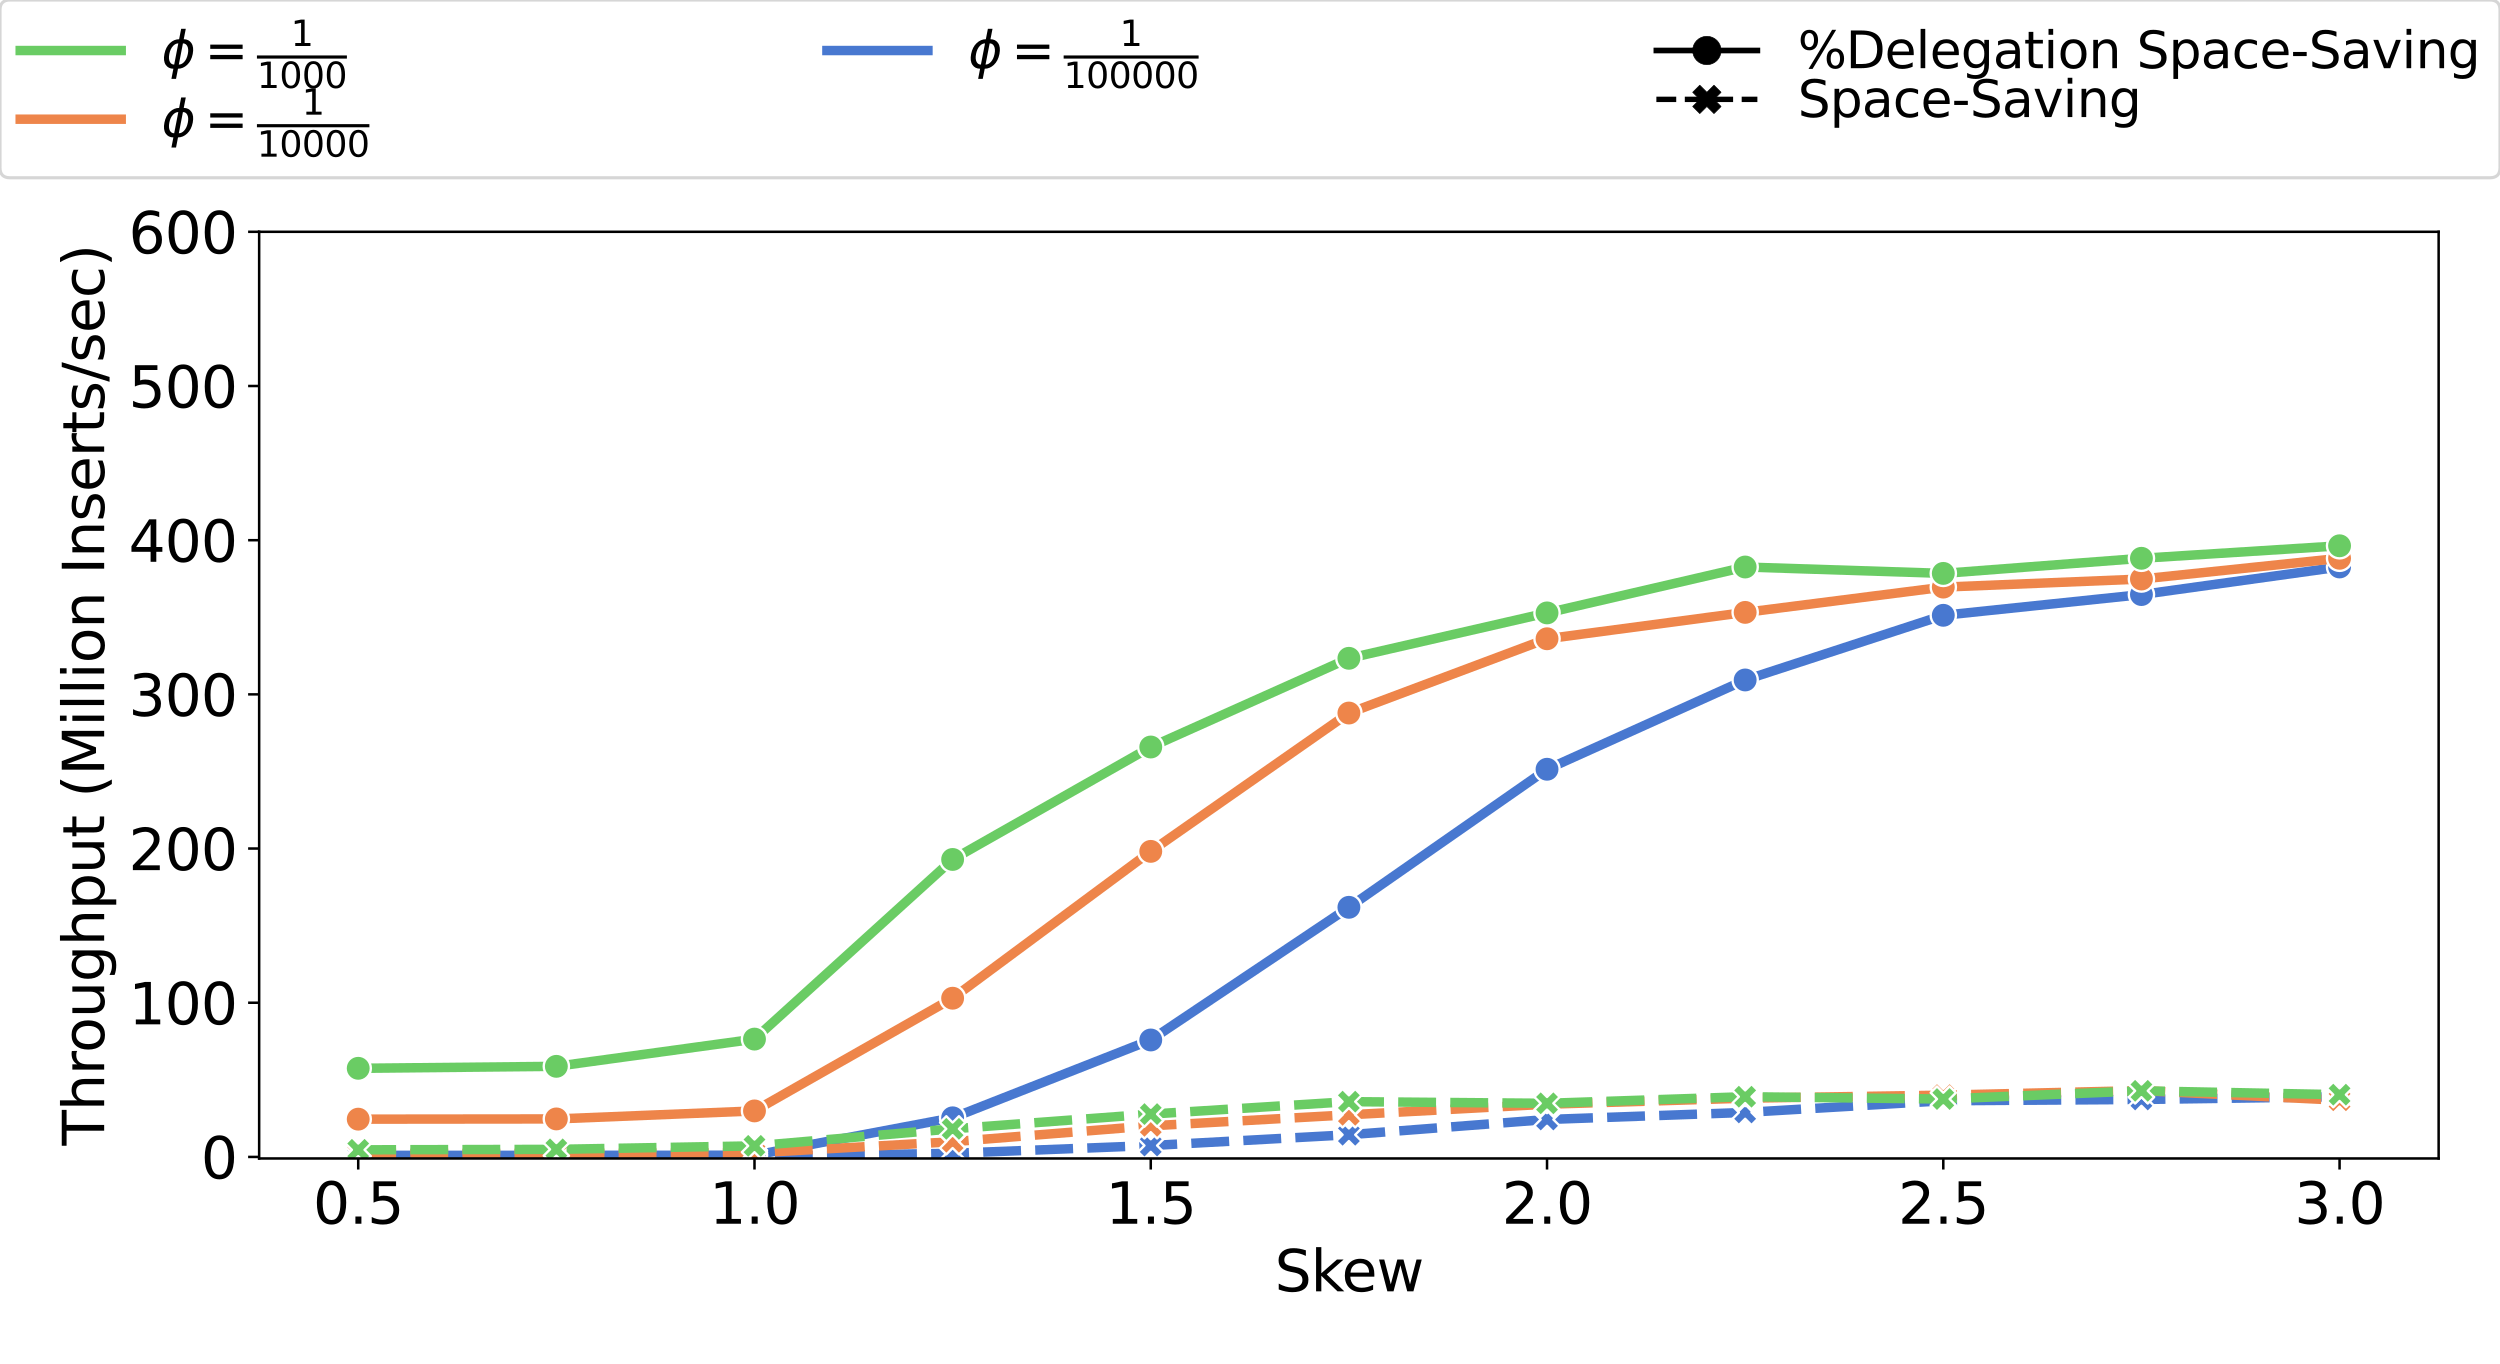 <?xml version="1.0" encoding="utf-8" standalone="no"?>
<!DOCTYPE svg PUBLIC "-//W3C//DTD SVG 1.1//EN"
  "http://www.w3.org/Graphics/SVG/1.1/DTD/svg11.dtd">
<svg height="432pt" version="1.1" viewBox="0 0 792 432" width="792pt" xmlns="http://www.w3.org/2000/svg" xmlns:xlink="http://www.w3.org/1999/xlink">
 <defs>
  <style type="text/css">*{stroke-linecap:butt;stroke-linejoin:round;}</style>
 </defs>
 <g id="figure_1">
  <g id="patch_1">
   <path d="M 0 432 
L 792 432 
L 792 0 
L 0 0 
z
" style="fill:#ffffff;"/>
  </g>
  <g id="axes_1">
   <g id="patch_2">
    <path d="M 82.1 367 
L 772.56 367 
L 772.56 73.44 
L 82.1 73.44 
z
" style="fill:#ffffff;"/>
   </g>
   <g id="matplotlib.axis_1">
    <g id="xtick_1">
     <g id="line2d_1">
      <defs>
       <path d="M 0 0 
L 0 3.5 
" id="mf9504f87dd" style="stroke:#000000;stroke-width:0.8;"/>
      </defs>
      <g>
       <use style="stroke:#000000;stroke-width:0.8;" x="113.485" xlink:href="#mf9504f87dd" y="367"/>
      </g>
     </g>
     <g id="text_1">
      <!-- 0.5 -->
      <g transform="translate(99.172 387.677)scale(0.18 -0.18)">
       <defs>
        <path d="M 2034 4250 
Q 1547 4250 1301 3770 
Q 1056 3291 1056 2328 
Q 1056 1369 1301 889 
Q 1547 409 2034 409 
Q 2525 409 2770 889 
Q 3016 1369 3016 2328 
Q 3016 3291 2770 3770 
Q 2525 4250 2034 4250 
z
M 2034 4750 
Q 2819 4750 3233 4129 
Q 3647 3509 3647 2328 
Q 3647 1150 3233 529 
Q 2819 -91 2034 -91 
Q 1250 -91 836 529 
Q 422 1150 422 2328 
Q 422 3509 836 4129 
Q 1250 4750 2034 4750 
z
" id="DejaVuSans-30" transform="scale(0.016)"/>
        <path d="M 684 794 
L 1344 794 
L 1344 0 
L 684 0 
L 684 794 
z
" id="DejaVuSans-2e" transform="scale(0.016)"/>
        <path d="M 691 4666 
L 3169 4666 
L 3169 4134 
L 1269 4134 
L 1269 2991 
Q 1406 3038 1543 3061 
Q 1681 3084 1819 3084 
Q 2600 3084 3056 2656 
Q 3513 2228 3513 1497 
Q 3513 744 3044 326 
Q 2575 -91 1722 -91 
Q 1428 -91 1123 -41 
Q 819 9 494 109 
L 494 744 
Q 775 591 1075 516 
Q 1375 441 1709 441 
Q 2250 441 2565 725 
Q 2881 1009 2881 1497 
Q 2881 1984 2565 2268 
Q 2250 2553 1709 2553 
Q 1456 2553 1204 2497 
Q 953 2441 691 2322 
L 691 4666 
z
" id="DejaVuSans-35" transform="scale(0.016)"/>
       </defs>
       <use xlink:href="#DejaVuSans-30"/>
       <use x="63.623" xlink:href="#DejaVuSans-2e"/>
       <use x="95.41" xlink:href="#DejaVuSans-35"/>
      </g>
     </g>
    </g>
    <g id="xtick_2">
     <g id="line2d_2">
      <g>
       <use style="stroke:#000000;stroke-width:0.8;" x="239.023" xlink:href="#mf9504f87dd" y="367"/>
      </g>
     </g>
     <g id="text_2">
      <!-- 1.0 -->
      <g transform="translate(224.71 387.677)scale(0.18 -0.18)">
       <defs>
        <path d="M 794 531 
L 1825 531 
L 1825 4091 
L 703 3866 
L 703 4441 
L 1819 4666 
L 2450 4666 
L 2450 531 
L 3481 531 
L 3481 0 
L 794 0 
L 794 531 
z
" id="DejaVuSans-31" transform="scale(0.016)"/>
       </defs>
       <use xlink:href="#DejaVuSans-31"/>
       <use x="63.623" xlink:href="#DejaVuSans-2e"/>
       <use x="95.41" xlink:href="#DejaVuSans-30"/>
      </g>
     </g>
    </g>
    <g id="xtick_3">
     <g id="line2d_3">
      <g>
       <use style="stroke:#000000;stroke-width:0.8;" x="364.561" xlink:href="#mf9504f87dd" y="367"/>
      </g>
     </g>
     <g id="text_3">
      <!-- 1.5 -->
      <g transform="translate(350.248 387.677)scale(0.18 -0.18)">
       <use xlink:href="#DejaVuSans-31"/>
       <use x="63.623" xlink:href="#DejaVuSans-2e"/>
       <use x="95.41" xlink:href="#DejaVuSans-35"/>
      </g>
     </g>
    </g>
    <g id="xtick_4">
     <g id="line2d_4">
      <g>
       <use style="stroke:#000000;stroke-width:0.8;" x="490.099" xlink:href="#mf9504f87dd" y="367"/>
      </g>
     </g>
     <g id="text_4">
      <!-- 2.0 -->
      <g transform="translate(475.786 387.677)scale(0.18 -0.18)">
       <defs>
        <path d="M 1228 531 
L 3431 531 
L 3431 0 
L 469 0 
L 469 531 
Q 828 903 1448 1529 
Q 2069 2156 2228 2338 
Q 2531 2678 2651 2914 
Q 2772 3150 2772 3378 
Q 2772 3750 2511 3984 
Q 2250 4219 1831 4219 
Q 1534 4219 1204 4116 
Q 875 4013 500 3803 
L 500 4441 
Q 881 4594 1212 4672 
Q 1544 4750 1819 4750 
Q 2544 4750 2975 4387 
Q 3406 4025 3406 3419 
Q 3406 3131 3298 2873 
Q 3191 2616 2906 2266 
Q 2828 2175 2409 1742 
Q 1991 1309 1228 531 
z
" id="DejaVuSans-32" transform="scale(0.016)"/>
       </defs>
       <use xlink:href="#DejaVuSans-32"/>
       <use x="63.623" xlink:href="#DejaVuSans-2e"/>
       <use x="95.41" xlink:href="#DejaVuSans-30"/>
      </g>
     </g>
    </g>
    <g id="xtick_5">
     <g id="line2d_5">
      <g>
       <use style="stroke:#000000;stroke-width:0.8;" x="615.637" xlink:href="#mf9504f87dd" y="367"/>
      </g>
     </g>
     <g id="text_5">
      <!-- 2.5 -->
      <g transform="translate(601.324 387.677)scale(0.18 -0.18)">
       <use xlink:href="#DejaVuSans-32"/>
       <use x="63.623" xlink:href="#DejaVuSans-2e"/>
       <use x="95.41" xlink:href="#DejaVuSans-35"/>
      </g>
     </g>
    </g>
    <g id="xtick_6">
     <g id="line2d_6">
      <g>
       <use style="stroke:#000000;stroke-width:0.8;" x="741.175" xlink:href="#mf9504f87dd" y="367"/>
      </g>
     </g>
     <g id="text_6">
      <!-- 3.0 -->
      <g transform="translate(726.863 387.677)scale(0.18 -0.18)">
       <defs>
        <path d="M 2597 2516 
Q 3050 2419 3304 2112 
Q 3559 1806 3559 1356 
Q 3559 666 3084 287 
Q 2609 -91 1734 -91 
Q 1441 -91 1130 -33 
Q 819 25 488 141 
L 488 750 
Q 750 597 1062 519 
Q 1375 441 1716 441 
Q 2309 441 2620 675 
Q 2931 909 2931 1356 
Q 2931 1769 2642 2001 
Q 2353 2234 1838 2234 
L 1294 2234 
L 1294 2753 
L 1863 2753 
Q 2328 2753 2575 2939 
Q 2822 3125 2822 3475 
Q 2822 3834 2567 4026 
Q 2313 4219 1838 4219 
Q 1578 4219 1281 4162 
Q 984 4106 628 3988 
L 628 4550 
Q 988 4650 1302 4700 
Q 1616 4750 1894 4750 
Q 2613 4750 3031 4423 
Q 3450 4097 3450 3541 
Q 3450 3153 3228 2886 
Q 3006 2619 2597 2516 
z
" id="DejaVuSans-33" transform="scale(0.016)"/>
       </defs>
       <use xlink:href="#DejaVuSans-33"/>
       <use x="63.623" xlink:href="#DejaVuSans-2e"/>
       <use x="95.41" xlink:href="#DejaVuSans-30"/>
      </g>
     </g>
    </g>
    <g id="text_7">
     <!-- Skew -->
     <g transform="translate(403.833 409.098)scale(0.18 -0.18)">
      <defs>
       <path d="M 3425 4513 
L 3425 3897 
Q 3066 4069 2747 4153 
Q 2428 4238 2131 4238 
Q 1616 4238 1336 4038 
Q 1056 3838 1056 3469 
Q 1056 3159 1242 3001 
Q 1428 2844 1947 2747 
L 2328 2669 
Q 3034 2534 3370 2195 
Q 3706 1856 3706 1288 
Q 3706 609 3251 259 
Q 2797 -91 1919 -91 
Q 1588 -91 1214 -16 
Q 841 59 441 206 
L 441 856 
Q 825 641 1194 531 
Q 1563 422 1919 422 
Q 2459 422 2753 634 
Q 3047 847 3047 1241 
Q 3047 1584 2836 1778 
Q 2625 1972 2144 2069 
L 1759 2144 
Q 1053 2284 737 2584 
Q 422 2884 422 3419 
Q 422 4038 858 4394 
Q 1294 4750 2059 4750 
Q 2388 4750 2728 4690 
Q 3069 4631 3425 4513 
z
" id="DejaVuSans-53" transform="scale(0.016)"/>
       <path d="M 581 4863 
L 1159 4863 
L 1159 1991 
L 2875 3500 
L 3609 3500 
L 1753 1863 
L 3688 0 
L 2938 0 
L 1159 1709 
L 1159 0 
L 581 0 
L 581 4863 
z
" id="DejaVuSans-6b" transform="scale(0.016)"/>
       <path d="M 3597 1894 
L 3597 1613 
L 953 1613 
Q 991 1019 1311 708 
Q 1631 397 2203 397 
Q 2534 397 2845 478 
Q 3156 559 3463 722 
L 3463 178 
Q 3153 47 2828 -22 
Q 2503 -91 2169 -91 
Q 1331 -91 842 396 
Q 353 884 353 1716 
Q 353 2575 817 3079 
Q 1281 3584 2069 3584 
Q 2775 3584 3186 3129 
Q 3597 2675 3597 1894 
z
M 3022 2063 
Q 3016 2534 2758 2815 
Q 2500 3097 2075 3097 
Q 1594 3097 1305 2825 
Q 1016 2553 972 2059 
L 3022 2063 
z
" id="DejaVuSans-65" transform="scale(0.016)"/>
       <path d="M 269 3500 
L 844 3500 
L 1563 769 
L 2278 3500 
L 2956 3500 
L 3675 769 
L 4391 3500 
L 4966 3500 
L 4050 0 
L 3372 0 
L 2619 2869 
L 1863 0 
L 1184 0 
L 269 3500 
z
" id="DejaVuSans-77" transform="scale(0.016)"/>
      </defs>
      <use xlink:href="#DejaVuSans-53"/>
      <use x="63.477" xlink:href="#DejaVuSans-6b"/>
      <use x="117.762" xlink:href="#DejaVuSans-65"/>
      <use x="179.285" xlink:href="#DejaVuSans-77"/>
     </g>
    </g>
   </g>
   <g id="matplotlib.axis_2">
    <g id="ytick_1">
     <g id="line2d_7">
      <defs>
       <path d="M 0 0 
L -3.5 0 
" id="mcd02ef172f" style="stroke:#000000;stroke-width:0.8;"/>
      </defs>
      <g>
       <use style="stroke:#000000;stroke-width:0.8;" x="82.1" xlink:href="#mcd02ef172f" y="366.512"/>
      </g>
     </g>
     <g id="text_8">
      <!-- 0 -->
      <g transform="translate(63.648 373.35)scale(0.18 -0.18)">
       <use xlink:href="#DejaVuSans-30"/>
      </g>
     </g>
    </g>
    <g id="ytick_2">
     <g id="line2d_8">
      <g>
       <use style="stroke:#000000;stroke-width:0.8;" x="82.1" xlink:href="#mcd02ef172f" y="317.666"/>
      </g>
     </g>
     <g id="text_9">
      <!-- 100 -->
      <g transform="translate(40.742 324.505)scale(0.18 -0.18)">
       <use xlink:href="#DejaVuSans-31"/>
       <use x="63.623" xlink:href="#DejaVuSans-30"/>
       <use x="127.246" xlink:href="#DejaVuSans-30"/>
      </g>
     </g>
    </g>
    <g id="ytick_3">
     <g id="line2d_9">
      <g>
       <use style="stroke:#000000;stroke-width:0.8;" x="82.1" xlink:href="#mcd02ef172f" y="268.821"/>
      </g>
     </g>
     <g id="text_10">
      <!-- 200 -->
      <g transform="translate(40.742 275.66)scale(0.18 -0.18)">
       <use xlink:href="#DejaVuSans-32"/>
       <use x="63.623" xlink:href="#DejaVuSans-30"/>
       <use x="127.246" xlink:href="#DejaVuSans-30"/>
      </g>
     </g>
    </g>
    <g id="ytick_4">
     <g id="line2d_10">
      <g>
       <use style="stroke:#000000;stroke-width:0.8;" x="82.1" xlink:href="#mcd02ef172f" y="219.976"/>
      </g>
     </g>
     <g id="text_11">
      <!-- 300 -->
      <g transform="translate(40.742 226.814)scale(0.18 -0.18)">
       <use xlink:href="#DejaVuSans-33"/>
       <use x="63.623" xlink:href="#DejaVuSans-30"/>
       <use x="127.246" xlink:href="#DejaVuSans-30"/>
      </g>
     </g>
    </g>
    <g id="ytick_5">
     <g id="line2d_11">
      <g>
       <use style="stroke:#000000;stroke-width:0.8;" x="82.1" xlink:href="#mcd02ef172f" y="171.131"/>
      </g>
     </g>
     <g id="text_12">
      <!-- 400 -->
      <g transform="translate(40.742 177.969)scale(0.18 -0.18)">
       <defs>
        <path d="M 2419 4116 
L 825 1625 
L 2419 1625 
L 2419 4116 
z
M 2253 4666 
L 3047 4666 
L 3047 1625 
L 3713 1625 
L 3713 1100 
L 3047 1100 
L 3047 0 
L 2419 0 
L 2419 1100 
L 313 1100 
L 313 1709 
L 2253 4666 
z
" id="DejaVuSans-34" transform="scale(0.016)"/>
       </defs>
       <use xlink:href="#DejaVuSans-34"/>
       <use x="63.623" xlink:href="#DejaVuSans-30"/>
       <use x="127.246" xlink:href="#DejaVuSans-30"/>
      </g>
     </g>
    </g>
    <g id="ytick_6">
     <g id="line2d_12">
      <g>
       <use style="stroke:#000000;stroke-width:0.8;" x="82.1" xlink:href="#mcd02ef172f" y="122.285"/>
      </g>
     </g>
     <g id="text_13">
      <!-- 500 -->
      <g transform="translate(40.742 129.124)scale(0.18 -0.18)">
       <use xlink:href="#DejaVuSans-35"/>
       <use x="63.623" xlink:href="#DejaVuSans-30"/>
       <use x="127.246" xlink:href="#DejaVuSans-30"/>
      </g>
     </g>
    </g>
    <g id="ytick_7">
     <g id="line2d_13">
      <g>
       <use style="stroke:#000000;stroke-width:0.8;" x="82.1" xlink:href="#mcd02ef172f" y="73.44"/>
      </g>
     </g>
     <g id="text_14">
      <!-- 600 -->
      <g transform="translate(40.742 80.279)scale(0.18 -0.18)">
       <defs>
        <path d="M 2113 2584 
Q 1688 2584 1439 2293 
Q 1191 2003 1191 1497 
Q 1191 994 1439 701 
Q 1688 409 2113 409 
Q 2538 409 2786 701 
Q 3034 994 3034 1497 
Q 3034 2003 2786 2293 
Q 2538 2584 2113 2584 
z
M 3366 4563 
L 3366 3988 
Q 3128 4100 2886 4159 
Q 2644 4219 2406 4219 
Q 1781 4219 1451 3797 
Q 1122 3375 1075 2522 
Q 1259 2794 1537 2939 
Q 1816 3084 2150 3084 
Q 2853 3084 3261 2657 
Q 3669 2231 3669 1497 
Q 3669 778 3244 343 
Q 2819 -91 2113 -91 
Q 1303 -91 875 529 
Q 447 1150 447 2328 
Q 447 3434 972 4092 
Q 1497 4750 2381 4750 
Q 2619 4750 2861 4703 
Q 3103 4656 3366 4563 
z
" id="DejaVuSans-36" transform="scale(0.016)"/>
       </defs>
       <use xlink:href="#DejaVuSans-36"/>
       <use x="63.623" xlink:href="#DejaVuSans-30"/>
       <use x="127.246" xlink:href="#DejaVuSans-30"/>
      </g>
     </g>
    </g>
    <g id="text_15">
     <!-- Throughput (Million Inserts/sec) -->
     <g transform="translate(32.999 362.921)rotate(-90)scale(0.18 -0.18)">
      <defs>
       <path d="M -19 4666 
L 3928 4666 
L 3928 4134 
L 2272 4134 
L 2272 0 
L 1638 0 
L 1638 4134 
L -19 4134 
L -19 4666 
z
" id="DejaVuSans-54" transform="scale(0.016)"/>
       <path d="M 3513 2113 
L 3513 0 
L 2938 0 
L 2938 2094 
Q 2938 2591 2744 2837 
Q 2550 3084 2163 3084 
Q 1697 3084 1428 2787 
Q 1159 2491 1159 1978 
L 1159 0 
L 581 0 
L 581 4863 
L 1159 4863 
L 1159 2956 
Q 1366 3272 1645 3428 
Q 1925 3584 2291 3584 
Q 2894 3584 3203 3211 
Q 3513 2838 3513 2113 
z
" id="DejaVuSans-68" transform="scale(0.016)"/>
       <path d="M 2631 2963 
Q 2534 3019 2420 3045 
Q 2306 3072 2169 3072 
Q 1681 3072 1420 2755 
Q 1159 2438 1159 1844 
L 1159 0 
L 581 0 
L 581 3500 
L 1159 3500 
L 1159 2956 
Q 1341 3275 1631 3429 
Q 1922 3584 2338 3584 
Q 2397 3584 2469 3576 
Q 2541 3569 2628 3553 
L 2631 2963 
z
" id="DejaVuSans-72" transform="scale(0.016)"/>
       <path d="M 1959 3097 
Q 1497 3097 1228 2736 
Q 959 2375 959 1747 
Q 959 1119 1226 758 
Q 1494 397 1959 397 
Q 2419 397 2687 759 
Q 2956 1122 2956 1747 
Q 2956 2369 2687 2733 
Q 2419 3097 1959 3097 
z
M 1959 3584 
Q 2709 3584 3137 3096 
Q 3566 2609 3566 1747 
Q 3566 888 3137 398 
Q 2709 -91 1959 -91 
Q 1206 -91 779 398 
Q 353 888 353 1747 
Q 353 2609 779 3096 
Q 1206 3584 1959 3584 
z
" id="DejaVuSans-6f" transform="scale(0.016)"/>
       <path d="M 544 1381 
L 544 3500 
L 1119 3500 
L 1119 1403 
Q 1119 906 1312 657 
Q 1506 409 1894 409 
Q 2359 409 2629 706 
Q 2900 1003 2900 1516 
L 2900 3500 
L 3475 3500 
L 3475 0 
L 2900 0 
L 2900 538 
Q 2691 219 2414 64 
Q 2138 -91 1772 -91 
Q 1169 -91 856 284 
Q 544 659 544 1381 
z
M 1991 3584 
L 1991 3584 
z
" id="DejaVuSans-75" transform="scale(0.016)"/>
       <path d="M 2906 1791 
Q 2906 2416 2648 2759 
Q 2391 3103 1925 3103 
Q 1463 3103 1205 2759 
Q 947 2416 947 1791 
Q 947 1169 1205 825 
Q 1463 481 1925 481 
Q 2391 481 2648 825 
Q 2906 1169 2906 1791 
z
M 3481 434 
Q 3481 -459 3084 -895 
Q 2688 -1331 1869 -1331 
Q 1566 -1331 1297 -1286 
Q 1028 -1241 775 -1147 
L 775 -588 
Q 1028 -725 1275 -790 
Q 1522 -856 1778 -856 
Q 2344 -856 2625 -561 
Q 2906 -266 2906 331 
L 2906 616 
Q 2728 306 2450 153 
Q 2172 0 1784 0 
Q 1141 0 747 490 
Q 353 981 353 1791 
Q 353 2603 747 3093 
Q 1141 3584 1784 3584 
Q 2172 3584 2450 3431 
Q 2728 3278 2906 2969 
L 2906 3500 
L 3481 3500 
L 3481 434 
z
" id="DejaVuSans-67" transform="scale(0.016)"/>
       <path d="M 1159 525 
L 1159 -1331 
L 581 -1331 
L 581 3500 
L 1159 3500 
L 1159 2969 
Q 1341 3281 1617 3432 
Q 1894 3584 2278 3584 
Q 2916 3584 3314 3078 
Q 3713 2572 3713 1747 
Q 3713 922 3314 415 
Q 2916 -91 2278 -91 
Q 1894 -91 1617 61 
Q 1341 213 1159 525 
z
M 3116 1747 
Q 3116 2381 2855 2742 
Q 2594 3103 2138 3103 
Q 1681 3103 1420 2742 
Q 1159 2381 1159 1747 
Q 1159 1113 1420 752 
Q 1681 391 2138 391 
Q 2594 391 2855 752 
Q 3116 1113 3116 1747 
z
" id="DejaVuSans-70" transform="scale(0.016)"/>
       <path d="M 1172 4494 
L 1172 3500 
L 2356 3500 
L 2356 3053 
L 1172 3053 
L 1172 1153 
Q 1172 725 1289 603 
Q 1406 481 1766 481 
L 2356 481 
L 2356 0 
L 1766 0 
Q 1100 0 847 248 
Q 594 497 594 1153 
L 594 3053 
L 172 3053 
L 172 3500 
L 594 3500 
L 594 4494 
L 1172 4494 
z
" id="DejaVuSans-74" transform="scale(0.016)"/>
       <path id="DejaVuSans-20" transform="scale(0.016)"/>
       <path d="M 1984 4856 
Q 1566 4138 1362 3434 
Q 1159 2731 1159 2009 
Q 1159 1288 1364 580 
Q 1569 -128 1984 -844 
L 1484 -844 
Q 1016 -109 783 600 
Q 550 1309 550 2009 
Q 550 2706 781 3412 
Q 1013 4119 1484 4856 
L 1984 4856 
z
" id="DejaVuSans-28" transform="scale(0.016)"/>
       <path d="M 628 4666 
L 1569 4666 
L 2759 1491 
L 3956 4666 
L 4897 4666 
L 4897 0 
L 4281 0 
L 4281 4097 
L 3078 897 
L 2444 897 
L 1241 4097 
L 1241 0 
L 628 0 
L 628 4666 
z
" id="DejaVuSans-4d" transform="scale(0.016)"/>
       <path d="M 603 3500 
L 1178 3500 
L 1178 0 
L 603 0 
L 603 3500 
z
M 603 4863 
L 1178 4863 
L 1178 4134 
L 603 4134 
L 603 4863 
z
" id="DejaVuSans-69" transform="scale(0.016)"/>
       <path d="M 603 4863 
L 1178 4863 
L 1178 0 
L 603 0 
L 603 4863 
z
" id="DejaVuSans-6c" transform="scale(0.016)"/>
       <path d="M 3513 2113 
L 3513 0 
L 2938 0 
L 2938 2094 
Q 2938 2591 2744 2837 
Q 2550 3084 2163 3084 
Q 1697 3084 1428 2787 
Q 1159 2491 1159 1978 
L 1159 0 
L 581 0 
L 581 3500 
L 1159 3500 
L 1159 2956 
Q 1366 3272 1645 3428 
Q 1925 3584 2291 3584 
Q 2894 3584 3203 3211 
Q 3513 2838 3513 2113 
z
" id="DejaVuSans-6e" transform="scale(0.016)"/>
       <path d="M 628 4666 
L 1259 4666 
L 1259 0 
L 628 0 
L 628 4666 
z
" id="DejaVuSans-49" transform="scale(0.016)"/>
       <path d="M 2834 3397 
L 2834 2853 
Q 2591 2978 2328 3040 
Q 2066 3103 1784 3103 
Q 1356 3103 1142 2972 
Q 928 2841 928 2578 
Q 928 2378 1081 2264 
Q 1234 2150 1697 2047 
L 1894 2003 
Q 2506 1872 2764 1633 
Q 3022 1394 3022 966 
Q 3022 478 2636 193 
Q 2250 -91 1575 -91 
Q 1294 -91 989 -36 
Q 684 19 347 128 
L 347 722 
Q 666 556 975 473 
Q 1284 391 1588 391 
Q 1994 391 2212 530 
Q 2431 669 2431 922 
Q 2431 1156 2273 1281 
Q 2116 1406 1581 1522 
L 1381 1569 
Q 847 1681 609 1914 
Q 372 2147 372 2553 
Q 372 3047 722 3315 
Q 1072 3584 1716 3584 
Q 2034 3584 2315 3537 
Q 2597 3491 2834 3397 
z
" id="DejaVuSans-73" transform="scale(0.016)"/>
       <path d="M 1625 4666 
L 2156 4666 
L 531 -594 
L 0 -594 
L 1625 4666 
z
" id="DejaVuSans-2f" transform="scale(0.016)"/>
       <path d="M 3122 3366 
L 3122 2828 
Q 2878 2963 2633 3030 
Q 2388 3097 2138 3097 
Q 1578 3097 1268 2742 
Q 959 2388 959 1747 
Q 959 1106 1268 751 
Q 1578 397 2138 397 
Q 2388 397 2633 464 
Q 2878 531 3122 666 
L 3122 134 
Q 2881 22 2623 -34 
Q 2366 -91 2075 -91 
Q 1284 -91 818 406 
Q 353 903 353 1747 
Q 353 2603 823 3093 
Q 1294 3584 2113 3584 
Q 2378 3584 2631 3529 
Q 2884 3475 3122 3366 
z
" id="DejaVuSans-63" transform="scale(0.016)"/>
       <path d="M 513 4856 
L 1013 4856 
Q 1481 4119 1714 3412 
Q 1947 2706 1947 2009 
Q 1947 1309 1714 600 
Q 1481 -109 1013 -844 
L 513 -844 
Q 928 -128 1133 580 
Q 1338 1288 1338 2009 
Q 1338 2731 1133 3434 
Q 928 4138 513 4856 
z
" id="DejaVuSans-29" transform="scale(0.016)"/>
      </defs>
      <use xlink:href="#DejaVuSans-54"/>
      <use x="61.084" xlink:href="#DejaVuSans-68"/>
      <use x="124.463" xlink:href="#DejaVuSans-72"/>
      <use x="163.326" xlink:href="#DejaVuSans-6f"/>
      <use x="224.508" xlink:href="#DejaVuSans-75"/>
      <use x="287.887" xlink:href="#DejaVuSans-67"/>
      <use x="351.363" xlink:href="#DejaVuSans-68"/>
      <use x="414.742" xlink:href="#DejaVuSans-70"/>
      <use x="478.219" xlink:href="#DejaVuSans-75"/>
      <use x="541.598" xlink:href="#DejaVuSans-74"/>
      <use x="580.807" xlink:href="#DejaVuSans-20"/>
      <use x="612.594" xlink:href="#DejaVuSans-28"/>
      <use x="651.607" xlink:href="#DejaVuSans-4d"/>
      <use x="737.887" xlink:href="#DejaVuSans-69"/>
      <use x="765.67" xlink:href="#DejaVuSans-6c"/>
      <use x="793.453" xlink:href="#DejaVuSans-6c"/>
      <use x="821.236" xlink:href="#DejaVuSans-69"/>
      <use x="849.02" xlink:href="#DejaVuSans-6f"/>
      <use x="910.201" xlink:href="#DejaVuSans-6e"/>
      <use x="973.58" xlink:href="#DejaVuSans-20"/>
      <use x="1005.367" xlink:href="#DejaVuSans-49"/>
      <use x="1034.859" xlink:href="#DejaVuSans-6e"/>
      <use x="1098.238" xlink:href="#DejaVuSans-73"/>
      <use x="1150.338" xlink:href="#DejaVuSans-65"/>
      <use x="1211.861" xlink:href="#DejaVuSans-72"/>
      <use x="1252.975" xlink:href="#DejaVuSans-74"/>
      <use x="1292.184" xlink:href="#DejaVuSans-73"/>
      <use x="1344.283" xlink:href="#DejaVuSans-2f"/>
      <use x="1377.975" xlink:href="#DejaVuSans-73"/>
      <use x="1430.074" xlink:href="#DejaVuSans-65"/>
      <use x="1491.598" xlink:href="#DejaVuSans-63"/>
      <use x="1546.578" xlink:href="#DejaVuSans-29"/>
     </g>
    </g>
   </g>
   <g id="line2d_14">
    <path clip-path="url(#p681ae17220)" d="M 113.485 366.017 
L 176.254 366.014 
L 239.023 365.954 
L 301.792 354.123 
L 364.561 329.466 
L 427.33 287.436 
L 490.099 243.701 
L 552.868 215.413 
L 615.637 194.928 
L 678.406 188.358 
L 741.175 179.613 
" style="fill:none;stroke:#4878d0;stroke-linecap:square;stroke-width:3;"/>
    <defs>
     <path d="M 0 4 
C 1.061 4 2.078 3.579 2.828 2.828 
C 3.579 2.078 4 1.061 4 0 
C 4 -1.061 3.579 -2.078 2.828 -2.828 
C 2.078 -3.579 1.061 -4 0 -4 
C -1.061 -4 -2.078 -3.579 -2.828 -2.828 
C -3.579 -2.078 -4 -1.061 -4 0 
C -4 1.061 -3.579 2.078 -2.828 2.828 
C -2.078 3.579 -1.061 4 0 4 
z
" id="m33f3c8dce0" style="stroke:#ffffff;stroke-width:0.75;"/>
    </defs>
    <g clip-path="url(#p681ae17220)">
     <use style="fill:#4878d0;stroke:#ffffff;stroke-width:0.75;" x="113.485" xlink:href="#m33f3c8dce0" y="366.017"/>
     <use style="fill:#4878d0;stroke:#ffffff;stroke-width:0.75;" x="176.254" xlink:href="#m33f3c8dce0" y="366.014"/>
     <use style="fill:#4878d0;stroke:#ffffff;stroke-width:0.75;" x="239.023" xlink:href="#m33f3c8dce0" y="365.954"/>
     <use style="fill:#4878d0;stroke:#ffffff;stroke-width:0.75;" x="301.792" xlink:href="#m33f3c8dce0" y="354.123"/>
     <use style="fill:#4878d0;stroke:#ffffff;stroke-width:0.75;" x="364.561" xlink:href="#m33f3c8dce0" y="329.466"/>
     <use style="fill:#4878d0;stroke:#ffffff;stroke-width:0.75;" x="427.33" xlink:href="#m33f3c8dce0" y="287.436"/>
     <use style="fill:#4878d0;stroke:#ffffff;stroke-width:0.75;" x="490.099" xlink:href="#m33f3c8dce0" y="243.701"/>
     <use style="fill:#4878d0;stroke:#ffffff;stroke-width:0.75;" x="552.868" xlink:href="#m33f3c8dce0" y="215.413"/>
     <use style="fill:#4878d0;stroke:#ffffff;stroke-width:0.75;" x="615.637" xlink:href="#m33f3c8dce0" y="194.928"/>
     <use style="fill:#4878d0;stroke:#ffffff;stroke-width:0.75;" x="678.406" xlink:href="#m33f3c8dce0" y="188.358"/>
     <use style="fill:#4878d0;stroke:#ffffff;stroke-width:0.75;" x="741.175" xlink:href="#m33f3c8dce0" y="179.613"/>
    </g>
   </g>
   <g id="line2d_15">
    <path clip-path="url(#p681ae17220)" d="M 113.485 366.4 
L 176.254 366.4 
L 239.023 366.402 
L 301.792 365.364 
L 364.561 362.911 
L 427.33 359.485 
L 490.099 354.654 
L 552.868 352.425 
L 615.637 348.725 
L 678.406 348.317 
L 741.175 347.439 
" style="fill:none;stroke:#4878d0;stroke-dasharray:12,4.5;stroke-dashoffset:0;stroke-width:3;"/>
    <defs>
     <path d="M -2 4 
L 0 2 
L 2 4 
L 4 2 
L 2 0 
L 4 -2 
L 2 -4 
L 0 -2 
L -2 -4 
L -4 -2 
L -2 0 
L -4 2 
z
" id="maaab83fe3d" style="stroke:#ffffff;stroke-linejoin:miter;stroke-width:0.75;"/>
    </defs>
    <g clip-path="url(#p681ae17220)">
     <use style="fill:#4878d0;stroke:#ffffff;stroke-linejoin:miter;stroke-width:0.75;" x="113.485" xlink:href="#maaab83fe3d" y="366.4"/>
     <use style="fill:#4878d0;stroke:#ffffff;stroke-linejoin:miter;stroke-width:0.75;" x="176.254" xlink:href="#maaab83fe3d" y="366.4"/>
     <use style="fill:#4878d0;stroke:#ffffff;stroke-linejoin:miter;stroke-width:0.75;" x="239.023" xlink:href="#maaab83fe3d" y="366.402"/>
     <use style="fill:#4878d0;stroke:#ffffff;stroke-linejoin:miter;stroke-width:0.75;" x="301.792" xlink:href="#maaab83fe3d" y="365.364"/>
     <use style="fill:#4878d0;stroke:#ffffff;stroke-linejoin:miter;stroke-width:0.75;" x="364.561" xlink:href="#maaab83fe3d" y="362.911"/>
     <use style="fill:#4878d0;stroke:#ffffff;stroke-linejoin:miter;stroke-width:0.75;" x="427.33" xlink:href="#maaab83fe3d" y="359.485"/>
     <use style="fill:#4878d0;stroke:#ffffff;stroke-linejoin:miter;stroke-width:0.75;" x="490.099" xlink:href="#maaab83fe3d" y="354.654"/>
     <use style="fill:#4878d0;stroke:#ffffff;stroke-linejoin:miter;stroke-width:0.75;" x="552.868" xlink:href="#maaab83fe3d" y="352.425"/>
     <use style="fill:#4878d0;stroke:#ffffff;stroke-linejoin:miter;stroke-width:0.75;" x="615.637" xlink:href="#maaab83fe3d" y="348.725"/>
     <use style="fill:#4878d0;stroke:#ffffff;stroke-linejoin:miter;stroke-width:0.75;" x="678.406" xlink:href="#maaab83fe3d" y="348.317"/>
     <use style="fill:#4878d0;stroke:#ffffff;stroke-linejoin:miter;stroke-width:0.75;" x="741.175" xlink:href="#maaab83fe3d" y="347.439"/>
    </g>
   </g>
   <g id="line2d_16">
    <path clip-path="url(#p681ae17220)" d="M 113.485 354.549 
L 176.254 354.476 
L 239.023 351.939 
L 301.792 316.235 
L 364.561 269.716 
L 427.33 225.889 
L 490.099 202.36 
L 552.868 194.005 
L 615.637 185.998 
L 678.406 183.436 
L 741.175 176.862 
" style="fill:none;stroke:#ee854a;stroke-linecap:square;stroke-width:3;"/>
    <defs>
     <path d="M 0 4 
C 1.061 4 2.078 3.579 2.828 2.828 
C 3.579 2.078 4 1.061 4 0 
C 4 -1.061 3.579 -2.078 2.828 -2.828 
C 2.078 -3.579 1.061 -4 0 -4 
C -1.061 -4 -2.078 -3.579 -2.828 -2.828 
C -3.579 -2.078 -4 -1.061 -4 0 
C -4 1.061 -3.579 2.078 -2.828 2.828 
C -2.078 3.579 -1.061 4 0 4 
z
" id="mc74edf71a5" style="stroke:#ffffff;stroke-width:0.75;"/>
    </defs>
    <g clip-path="url(#p681ae17220)">
     <use style="fill:#ee854a;stroke:#ffffff;stroke-width:0.75;" x="113.485" xlink:href="#mc74edf71a5" y="354.549"/>
     <use style="fill:#ee854a;stroke:#ffffff;stroke-width:0.75;" x="176.254" xlink:href="#mc74edf71a5" y="354.476"/>
     <use style="fill:#ee854a;stroke:#ffffff;stroke-width:0.75;" x="239.023" xlink:href="#mc74edf71a5" y="351.939"/>
     <use style="fill:#ee854a;stroke:#ffffff;stroke-width:0.75;" x="301.792" xlink:href="#mc74edf71a5" y="316.235"/>
     <use style="fill:#ee854a;stroke:#ffffff;stroke-width:0.75;" x="364.561" xlink:href="#mc74edf71a5" y="269.716"/>
     <use style="fill:#ee854a;stroke:#ffffff;stroke-width:0.75;" x="427.33" xlink:href="#mc74edf71a5" y="225.889"/>
     <use style="fill:#ee854a;stroke:#ffffff;stroke-width:0.75;" x="490.099" xlink:href="#mc74edf71a5" y="202.36"/>
     <use style="fill:#ee854a;stroke:#ffffff;stroke-width:0.75;" x="552.868" xlink:href="#mc74edf71a5" y="194.005"/>
     <use style="fill:#ee854a;stroke:#ffffff;stroke-width:0.75;" x="615.637" xlink:href="#mc74edf71a5" y="185.998"/>
     <use style="fill:#ee854a;stroke:#ffffff;stroke-width:0.75;" x="678.406" xlink:href="#mc74edf71a5" y="183.436"/>
     <use style="fill:#ee854a;stroke:#ffffff;stroke-width:0.75;" x="741.175" xlink:href="#mc74edf71a5" y="176.862"/>
    </g>
   </g>
   <g id="line2d_17">
    <path clip-path="url(#p681ae17220)" d="M 113.485 365.372 
L 176.254 365.407 
L 239.023 365.234 
L 301.792 361.702 
L 364.561 356.667 
L 427.33 353.17 
L 490.099 349.818 
L 552.868 347.91 
L 615.637 346.946 
L 678.406 345.493 
L 741.175 348.556 
" style="fill:none;stroke:#ee854a;stroke-dasharray:12,4.5;stroke-dashoffset:0;stroke-width:3;"/>
    <defs>
     <path d="M -2 4 
L 0 2 
L 2 4 
L 4 2 
L 2 0 
L 4 -2 
L 2 -4 
L 0 -2 
L -2 -4 
L -4 -2 
L -2 0 
L -4 2 
z
" id="mf8911ae3e7" style="stroke:#ffffff;stroke-linejoin:miter;stroke-width:0.75;"/>
    </defs>
    <g clip-path="url(#p681ae17220)">
     <use style="fill:#ee854a;stroke:#ffffff;stroke-linejoin:miter;stroke-width:0.75;" x="113.485" xlink:href="#mf8911ae3e7" y="365.372"/>
     <use style="fill:#ee854a;stroke:#ffffff;stroke-linejoin:miter;stroke-width:0.75;" x="176.254" xlink:href="#mf8911ae3e7" y="365.407"/>
     <use style="fill:#ee854a;stroke:#ffffff;stroke-linejoin:miter;stroke-width:0.75;" x="239.023" xlink:href="#mf8911ae3e7" y="365.234"/>
     <use style="fill:#ee854a;stroke:#ffffff;stroke-linejoin:miter;stroke-width:0.75;" x="301.792" xlink:href="#mf8911ae3e7" y="361.702"/>
     <use style="fill:#ee854a;stroke:#ffffff;stroke-linejoin:miter;stroke-width:0.75;" x="364.561" xlink:href="#mf8911ae3e7" y="356.667"/>
     <use style="fill:#ee854a;stroke:#ffffff;stroke-linejoin:miter;stroke-width:0.75;" x="427.33" xlink:href="#mf8911ae3e7" y="353.17"/>
     <use style="fill:#ee854a;stroke:#ffffff;stroke-linejoin:miter;stroke-width:0.75;" x="490.099" xlink:href="#mf8911ae3e7" y="349.818"/>
     <use style="fill:#ee854a;stroke:#ffffff;stroke-linejoin:miter;stroke-width:0.75;" x="552.868" xlink:href="#mf8911ae3e7" y="347.91"/>
     <use style="fill:#ee854a;stroke:#ffffff;stroke-linejoin:miter;stroke-width:0.75;" x="615.637" xlink:href="#mf8911ae3e7" y="346.946"/>
     <use style="fill:#ee854a;stroke:#ffffff;stroke-linejoin:miter;stroke-width:0.75;" x="678.406" xlink:href="#mf8911ae3e7" y="345.493"/>
     <use style="fill:#ee854a;stroke:#ffffff;stroke-linejoin:miter;stroke-width:0.75;" x="741.175" xlink:href="#mf8911ae3e7" y="348.556"/>
    </g>
   </g>
   <g id="line2d_18">
    <path clip-path="url(#p681ae17220)" d="M 113.485 338.439 
L 176.254 337.815 
L 239.023 329.187 
L 301.792 272.276 
L 364.561 236.653 
L 427.33 208.552 
L 490.099 194.17 
L 552.868 179.628 
L 615.637 181.652 
L 678.406 176.868 
L 741.175 172.902 
" style="fill:none;stroke:#6acc64;stroke-linecap:square;stroke-width:3;"/>
    <defs>
     <path d="M 0 4 
C 1.061 4 2.078 3.579 2.828 2.828 
C 3.579 2.078 4 1.061 4 0 
C 4 -1.061 3.579 -2.078 2.828 -2.828 
C 2.078 -3.579 1.061 -4 0 -4 
C -1.061 -4 -2.078 -3.579 -2.828 -2.828 
C -3.579 -2.078 -4 -1.061 -4 0 
C -4 1.061 -3.579 2.078 -2.828 2.828 
C -2.078 3.579 -1.061 4 0 4 
z
" id="md2b1679df9" style="stroke:#ffffff;stroke-width:0.75;"/>
    </defs>
    <g clip-path="url(#p681ae17220)">
     <use style="fill:#6acc64;stroke:#ffffff;stroke-width:0.75;" x="113.485" xlink:href="#md2b1679df9" y="338.439"/>
     <use style="fill:#6acc64;stroke:#ffffff;stroke-width:0.75;" x="176.254" xlink:href="#md2b1679df9" y="337.815"/>
     <use style="fill:#6acc64;stroke:#ffffff;stroke-width:0.75;" x="239.023" xlink:href="#md2b1679df9" y="329.187"/>
     <use style="fill:#6acc64;stroke:#ffffff;stroke-width:0.75;" x="301.792" xlink:href="#md2b1679df9" y="272.276"/>
     <use style="fill:#6acc64;stroke:#ffffff;stroke-width:0.75;" x="364.561" xlink:href="#md2b1679df9" y="236.653"/>
     <use style="fill:#6acc64;stroke:#ffffff;stroke-width:0.75;" x="427.33" xlink:href="#md2b1679df9" y="208.552"/>
     <use style="fill:#6acc64;stroke:#ffffff;stroke-width:0.75;" x="490.099" xlink:href="#md2b1679df9" y="194.17"/>
     <use style="fill:#6acc64;stroke:#ffffff;stroke-width:0.75;" x="552.868" xlink:href="#md2b1679df9" y="179.628"/>
     <use style="fill:#6acc64;stroke:#ffffff;stroke-width:0.75;" x="615.637" xlink:href="#md2b1679df9" y="181.652"/>
     <use style="fill:#6acc64;stroke:#ffffff;stroke-width:0.75;" x="678.406" xlink:href="#md2b1679df9" y="176.868"/>
     <use style="fill:#6acc64;stroke:#ffffff;stroke-width:0.75;" x="741.175" xlink:href="#md2b1679df9" y="172.902"/>
    </g>
   </g>
   <g id="line2d_19">
    <path clip-path="url(#p681ae17220)" d="M 113.485 364.264 
L 176.254 364.115 
L 239.023 363.009 
L 301.792 357.615 
L 364.561 352.941 
L 427.33 349 
L 490.099 349.528 
L 552.868 347.436 
L 615.637 348.175 
L 678.406 345.574 
L 741.175 346.788 
" style="fill:none;stroke:#6acc64;stroke-dasharray:12,4.5;stroke-dashoffset:0;stroke-width:3;"/>
    <defs>
     <path d="M -2 4 
L 0 2 
L 2 4 
L 4 2 
L 2 0 
L 4 -2 
L 2 -4 
L 0 -2 
L -2 -4 
L -4 -2 
L -2 0 
L -4 2 
z
" id="mc284fb3d41" style="stroke:#ffffff;stroke-linejoin:miter;stroke-width:0.75;"/>
    </defs>
    <g clip-path="url(#p681ae17220)">
     <use style="fill:#6acc64;stroke:#ffffff;stroke-linejoin:miter;stroke-width:0.75;" x="113.485" xlink:href="#mc284fb3d41" y="364.264"/>
     <use style="fill:#6acc64;stroke:#ffffff;stroke-linejoin:miter;stroke-width:0.75;" x="176.254" xlink:href="#mc284fb3d41" y="364.115"/>
     <use style="fill:#6acc64;stroke:#ffffff;stroke-linejoin:miter;stroke-width:0.75;" x="239.023" xlink:href="#mc284fb3d41" y="363.009"/>
     <use style="fill:#6acc64;stroke:#ffffff;stroke-linejoin:miter;stroke-width:0.75;" x="301.792" xlink:href="#mc284fb3d41" y="357.615"/>
     <use style="fill:#6acc64;stroke:#ffffff;stroke-linejoin:miter;stroke-width:0.75;" x="364.561" xlink:href="#mc284fb3d41" y="352.941"/>
     <use style="fill:#6acc64;stroke:#ffffff;stroke-linejoin:miter;stroke-width:0.75;" x="427.33" xlink:href="#mc284fb3d41" y="349"/>
     <use style="fill:#6acc64;stroke:#ffffff;stroke-linejoin:miter;stroke-width:0.75;" x="490.099" xlink:href="#mc284fb3d41" y="349.528"/>
     <use style="fill:#6acc64;stroke:#ffffff;stroke-linejoin:miter;stroke-width:0.75;" x="552.868" xlink:href="#mc284fb3d41" y="347.436"/>
     <use style="fill:#6acc64;stroke:#ffffff;stroke-linejoin:miter;stroke-width:0.75;" x="615.637" xlink:href="#mc284fb3d41" y="348.175"/>
     <use style="fill:#6acc64;stroke:#ffffff;stroke-linejoin:miter;stroke-width:0.75;" x="678.406" xlink:href="#mc284fb3d41" y="345.574"/>
     <use style="fill:#6acc64;stroke:#ffffff;stroke-linejoin:miter;stroke-width:0.75;" x="741.175" xlink:href="#mc284fb3d41" y="346.788"/>
    </g>
   </g>
   <g id="line2d_20"/>
   <g id="line2d_21"/>
   <g id="line2d_22"/>
   <g id="line2d_23"/>
   <g id="line2d_24"/>
   <g id="patch_3">
    <path d="M 82.1 367 
L 82.1 73.44 
" style="fill:none;stroke:#000000;stroke-linecap:square;stroke-linejoin:miter;stroke-width:0.8;"/>
   </g>
   <g id="patch_4">
    <path d="M 772.56 367 
L 772.56 73.44 
" style="fill:none;stroke:#000000;stroke-linecap:square;stroke-linejoin:miter;stroke-width:0.8;"/>
   </g>
   <g id="patch_5">
    <path d="M 82.1 367 
L 772.56 367 
" style="fill:none;stroke:#000000;stroke-linecap:square;stroke-linejoin:miter;stroke-width:0.8;"/>
   </g>
   <g id="patch_6">
    <path d="M 82.1 73.44 
L 772.56 73.44 
" style="fill:none;stroke:#000000;stroke-linecap:square;stroke-linejoin:miter;stroke-width:0.8;"/>
   </g>
  </g>
  <g id="legend_1">
   <g id="patch_7">
    <path d="M 3.2 56.32 
L 788.8 56.32 
Q 792 56.32 792 53.12 
L 792 3.2 
Q 792 0 788.8 0 
L 3.2 0 
Q 0 0 0 3.2 
L 0 53.12 
Q 0 56.32 3.2 56.32 
z
" style="fill:#ffffff;opacity:0.8;stroke:#cccccc;stroke-linejoin:miter;"/>
   </g>
   <g id="line2d_25">
    <path d="M 6.4 16 
L 38.4 16 
" style="fill:none;stroke:#6acc64;stroke-linecap:square;stroke-width:3;"/>
   </g>
   <g id="line2d_26"/>
   <g id="text_16">
    <!-- $\phi=\frac{1}{1000}$ -->
    <g transform="translate(51.2 21.6)scale(0.16 -0.16)">
     <defs>
      <path d="M 2991 4863 
L 2738 3572 
Q 3363 3572 3684 3094 
Q 4016 2606 3850 1747 
Q 3681 888 3159 400 
Q 2653 -78 2028 -78 
L 1784 -1331 
L 1213 -1331 
L 1456 -78 
Q 834 -78 509 400 
Q 178 888 347 1747 
Q 513 2606 1034 3094 
Q 1544 3572 2166 3572 
L 2419 4863 
L 2991 4863 
z
M 2128 434 
Q 2481 434 2784 756 
Q 3116 1116 3244 1747 
Q 3369 2372 3169 2738 
Q 2991 3059 2638 3059 
L 2128 434 
z
M 1556 434 
L 2066 3059 
Q 1716 3059 1413 2738 
Q 1072 2372 953 1747 
Q 834 1116 1028 756 
Q 1203 434 1556 434 
z
" id="DejaVuSans-Oblique-3d5" transform="scale(0.016)"/>
      <path d="M 678 2906 
L 4684 2906 
L 4684 2381 
L 678 2381 
L 678 2906 
z
M 678 1631 
L 4684 1631 
L 4684 1100 
L 678 1100 
L 678 1631 
z
" id="DejaVuSans-3d" transform="scale(0.016)"/>
     </defs>
     <use transform="translate(0 0.169)" xlink:href="#DejaVuSans-Oblique-3d5"/>
     <use transform="translate(85.449 0.169)" xlink:href="#DejaVuSans-3d"/>
     <use transform="translate(255.721 43.966)scale(0.7)" xlink:href="#DejaVuSans-31"/>
     <use transform="translate(188.721 -39.237)scale(0.7)" xlink:href="#DejaVuSans-31"/>
     <use transform="translate(233.257 -39.237)scale(0.7)" xlink:href="#DejaVuSans-30"/>
     <use transform="translate(277.793 -39.237)scale(0.7)" xlink:href="#DejaVuSans-30"/>
     <use transform="translate(322.329 -39.237)scale(0.7)" xlink:href="#DejaVuSans-30"/>
     <path d="M 188.721 18.966 
L 188.721 25.216 
L 366.865 25.216 
L 366.865 18.966 
L 188.721 18.966 
z
"/>
    </g>
   </g>
   <g id="line2d_27">
    <path d="M 6.4 37.76 
L 38.4 37.76 
" style="fill:none;stroke:#ee854a;stroke-linecap:square;stroke-width:3;"/>
   </g>
   <g id="line2d_28"/>
   <g id="text_17">
    <!-- $\phi=\frac{1}{10000}$ -->
    <g transform="translate(51.2 43.36)scale(0.16 -0.16)">
     <use transform="translate(0 0.169)" xlink:href="#DejaVuSans-Oblique-3d5"/>
     <use transform="translate(85.449 0.169)" xlink:href="#DejaVuSans-3d"/>
     <use transform="translate(277.721 43.966)scale(0.7)" xlink:href="#DejaVuSans-31"/>
     <use transform="translate(188.721 -39.237)scale(0.7)" xlink:href="#DejaVuSans-31"/>
     <use transform="translate(233.257 -39.237)scale(0.7)" xlink:href="#DejaVuSans-30"/>
     <use transform="translate(277.793 -39.237)scale(0.7)" xlink:href="#DejaVuSans-30"/>
     <use transform="translate(322.329 -39.237)scale(0.7)" xlink:href="#DejaVuSans-30"/>
     <use transform="translate(366.865 -39.237)scale(0.7)" xlink:href="#DejaVuSans-30"/>
     <path d="M 188.721 18.966 
L 188.721 25.216 
L 411.401 25.216 
L 411.401 18.966 
L 188.721 18.966 
z
"/>
    </g>
   </g>
   <g id="line2d_29">
    <path d="M 261.969 16 
L 293.969 16 
" style="fill:none;stroke:#4878d0;stroke-linecap:square;stroke-width:3;"/>
   </g>
   <g id="line2d_30"/>
   <g id="text_18">
    <!-- $\phi=\frac{1}{100000}$ -->
    <g transform="translate(306.769 21.6)scale(0.16 -0.16)">
     <use transform="translate(0 0.169)" xlink:href="#DejaVuSans-Oblique-3d5"/>
     <use transform="translate(85.449 0.169)" xlink:href="#DejaVuSans-3d"/>
     <use transform="translate(299.721 43.966)scale(0.7)" xlink:href="#DejaVuSans-31"/>
     <use transform="translate(188.721 -39.237)scale(0.7)" xlink:href="#DejaVuSans-31"/>
     <use transform="translate(233.257 -39.237)scale(0.7)" xlink:href="#DejaVuSans-30"/>
     <use transform="translate(277.793 -39.237)scale(0.7)" xlink:href="#DejaVuSans-30"/>
     <use transform="translate(322.329 -39.237)scale(0.7)" xlink:href="#DejaVuSans-30"/>
     <use transform="translate(366.865 -39.237)scale(0.7)" xlink:href="#DejaVuSans-30"/>
     <use transform="translate(411.401 -39.237)scale(0.7)" xlink:href="#DejaVuSans-30"/>
     <path d="M 188.721 18.966 
L 188.721 25.216 
L 455.938 25.216 
L 455.938 18.966 
L 188.721 18.966 
z
"/>
    </g>
   </g>
   <g id="line2d_31">
    <path d="M 524.737 16 
L 556.737 16 
" style="fill:none;stroke:#000000;stroke-linecap:square;stroke-width:1.8;"/>
   </g>
   <g id="line2d_32">
    <defs>
     <path d="M 0 4.5 
C 1.193 4.5 2.338 4.026 3.182 3.182 
C 4.026 2.338 4.5 1.193 4.5 0 
C 4.5 -1.193 4.026 -2.338 3.182 -3.182 
C 2.338 -4.026 1.193 -4.5 0 -4.5 
C -1.193 -4.5 -2.338 -4.026 -3.182 -3.182 
C -4.026 -2.338 -4.5 -1.193 -4.5 0 
C -4.5 1.193 -4.026 2.338 -3.182 3.182 
C -2.338 4.026 -1.193 4.5 0 4.5 
z
" id="m07cb78d3ef" style="stroke:#000000;stroke-width:0.2;"/>
    </defs>
    <g>
     <use style="stroke:#000000;stroke-width:0.2;" x="540.737" xlink:href="#m07cb78d3ef" y="16"/>
    </g>
   </g>
   <g id="text_19">
    <!-- %Delegation Space-Saving -->
    <g transform="translate(569.538 21.6)scale(0.16 -0.16)">
     <defs>
      <path d="M 4653 2053 
Q 4381 2053 4226 1822 
Q 4072 1591 4072 1178 
Q 4072 772 4226 539 
Q 4381 306 4653 306 
Q 4919 306 5073 539 
Q 5228 772 5228 1178 
Q 5228 1588 5073 1820 
Q 4919 2053 4653 2053 
z
M 4653 2450 
Q 5147 2450 5437 2106 
Q 5728 1763 5728 1178 
Q 5728 594 5436 251 
Q 5144 -91 4653 -91 
Q 4153 -91 3862 251 
Q 3572 594 3572 1178 
Q 3572 1766 3864 2108 
Q 4156 2450 4653 2450 
z
M 1428 4353 
Q 1159 4353 1004 4120 
Q 850 3888 850 3481 
Q 850 3069 1003 2837 
Q 1156 2606 1428 2606 
Q 1700 2606 1854 2837 
Q 2009 3069 2009 3481 
Q 2009 3884 1853 4118 
Q 1697 4353 1428 4353 
z
M 4250 4750 
L 4750 4750 
L 1831 -91 
L 1331 -91 
L 4250 4750 
z
M 1428 4750 
Q 1922 4750 2215 4408 
Q 2509 4066 2509 3481 
Q 2509 2891 2217 2550 
Q 1925 2209 1428 2209 
Q 931 2209 642 2551 
Q 353 2894 353 3481 
Q 353 4063 643 4406 
Q 934 4750 1428 4750 
z
" id="DejaVuSans-25" transform="scale(0.016)"/>
      <path d="M 1259 4147 
L 1259 519 
L 2022 519 
Q 2988 519 3436 956 
Q 3884 1394 3884 2338 
Q 3884 3275 3436 3711 
Q 2988 4147 2022 4147 
L 1259 4147 
z
M 628 4666 
L 1925 4666 
Q 3281 4666 3915 4102 
Q 4550 3538 4550 2338 
Q 4550 1131 3912 565 
Q 3275 0 1925 0 
L 628 0 
L 628 4666 
z
" id="DejaVuSans-44" transform="scale(0.016)"/>
      <path d="M 2194 1759 
Q 1497 1759 1228 1600 
Q 959 1441 959 1056 
Q 959 750 1161 570 
Q 1363 391 1709 391 
Q 2188 391 2477 730 
Q 2766 1069 2766 1631 
L 2766 1759 
L 2194 1759 
z
M 3341 1997 
L 3341 0 
L 2766 0 
L 2766 531 
Q 2569 213 2275 61 
Q 1981 -91 1556 -91 
Q 1019 -91 701 211 
Q 384 513 384 1019 
Q 384 1609 779 1909 
Q 1175 2209 1959 2209 
L 2766 2209 
L 2766 2266 
Q 2766 2663 2505 2880 
Q 2244 3097 1772 3097 
Q 1472 3097 1187 3025 
Q 903 2953 641 2809 
L 641 3341 
Q 956 3463 1253 3523 
Q 1550 3584 1831 3584 
Q 2591 3584 2966 3190 
Q 3341 2797 3341 1997 
z
" id="DejaVuSans-61" transform="scale(0.016)"/>
      <path d="M 313 2009 
L 1997 2009 
L 1997 1497 
L 313 1497 
L 313 2009 
z
" id="DejaVuSans-2d" transform="scale(0.016)"/>
      <path d="M 191 3500 
L 800 3500 
L 1894 563 
L 2988 3500 
L 3597 3500 
L 2284 0 
L 1503 0 
L 191 3500 
z
" id="DejaVuSans-76" transform="scale(0.016)"/>
     </defs>
     <use xlink:href="#DejaVuSans-25"/>
     <use x="95.02" xlink:href="#DejaVuSans-44"/>
     <use x="172.021" xlink:href="#DejaVuSans-65"/>
     <use x="233.545" xlink:href="#DejaVuSans-6c"/>
     <use x="261.328" xlink:href="#DejaVuSans-65"/>
     <use x="322.852" xlink:href="#DejaVuSans-67"/>
     <use x="386.328" xlink:href="#DejaVuSans-61"/>
     <use x="447.607" xlink:href="#DejaVuSans-74"/>
     <use x="486.816" xlink:href="#DejaVuSans-69"/>
     <use x="514.6" xlink:href="#DejaVuSans-6f"/>
     <use x="575.781" xlink:href="#DejaVuSans-6e"/>
     <use x="639.16" xlink:href="#DejaVuSans-20"/>
     <use x="670.947" xlink:href="#DejaVuSans-53"/>
     <use x="734.424" xlink:href="#DejaVuSans-70"/>
     <use x="797.9" xlink:href="#DejaVuSans-61"/>
     <use x="859.18" xlink:href="#DejaVuSans-63"/>
     <use x="914.16" xlink:href="#DejaVuSans-65"/>
     <use x="975.684" xlink:href="#DejaVuSans-2d"/>
     <use x="1011.768" xlink:href="#DejaVuSans-53"/>
     <use x="1075.244" xlink:href="#DejaVuSans-61"/>
     <use x="1136.523" xlink:href="#DejaVuSans-76"/>
     <use x="1195.703" xlink:href="#DejaVuSans-69"/>
     <use x="1223.486" xlink:href="#DejaVuSans-6e"/>
     <use x="1286.865" xlink:href="#DejaVuSans-67"/>
    </g>
   </g>
   <g id="line2d_33">
    <path d="M 524.737 31.485 
L 556.737 31.485 
" style="fill:none;stroke:#000000;stroke-dasharray:6.29,2.72;stroke-dashoffset:0;stroke-width:1.7;"/>
   </g>
   <g id="line2d_34">
    <defs>
     <path d="M -2.25 4.5 
L 0 2.25 
L 2.25 4.5 
L 4.5 2.25 
L 2.25 0 
L 4.5 -2.25 
L 2.25 -4.5 
L 0 -2.25 
L -2.25 -4.5 
L -4.5 -2.25 
L -2.25 0 
L -4.5 2.25 
z
" id="mb9b0c9215a" style="stroke:#000000;stroke-linejoin:miter;stroke-width:0.2;"/>
    </defs>
    <g>
     <use style="stroke:#000000;stroke-linejoin:miter;stroke-width:0.2;" x="540.737" xlink:href="#mb9b0c9215a" y="31.485"/>
    </g>
   </g>
   <g id="text_20">
    <!-- Space-Saving -->
    <g transform="translate(569.538 37.085)scale(0.16 -0.16)">
     <use xlink:href="#DejaVuSans-53"/>
     <use x="63.477" xlink:href="#DejaVuSans-70"/>
     <use x="126.953" xlink:href="#DejaVuSans-61"/>
     <use x="188.232" xlink:href="#DejaVuSans-63"/>
     <use x="243.213" xlink:href="#DejaVuSans-65"/>
     <use x="304.736" xlink:href="#DejaVuSans-2d"/>
     <use x="340.82" xlink:href="#DejaVuSans-53"/>
     <use x="404.297" xlink:href="#DejaVuSans-61"/>
     <use x="465.576" xlink:href="#DejaVuSans-76"/>
     <use x="524.756" xlink:href="#DejaVuSans-69"/>
     <use x="552.539" xlink:href="#DejaVuSans-6e"/>
     <use x="615.918" xlink:href="#DejaVuSans-67"/>
    </g>
   </g>
  </g>
 </g>
 <defs>
  <clipPath id="p681ae17220">
   <rect height="293.56" width="690.46" x="82.1" y="73.44"/>
  </clipPath>
 </defs>
</svg>

